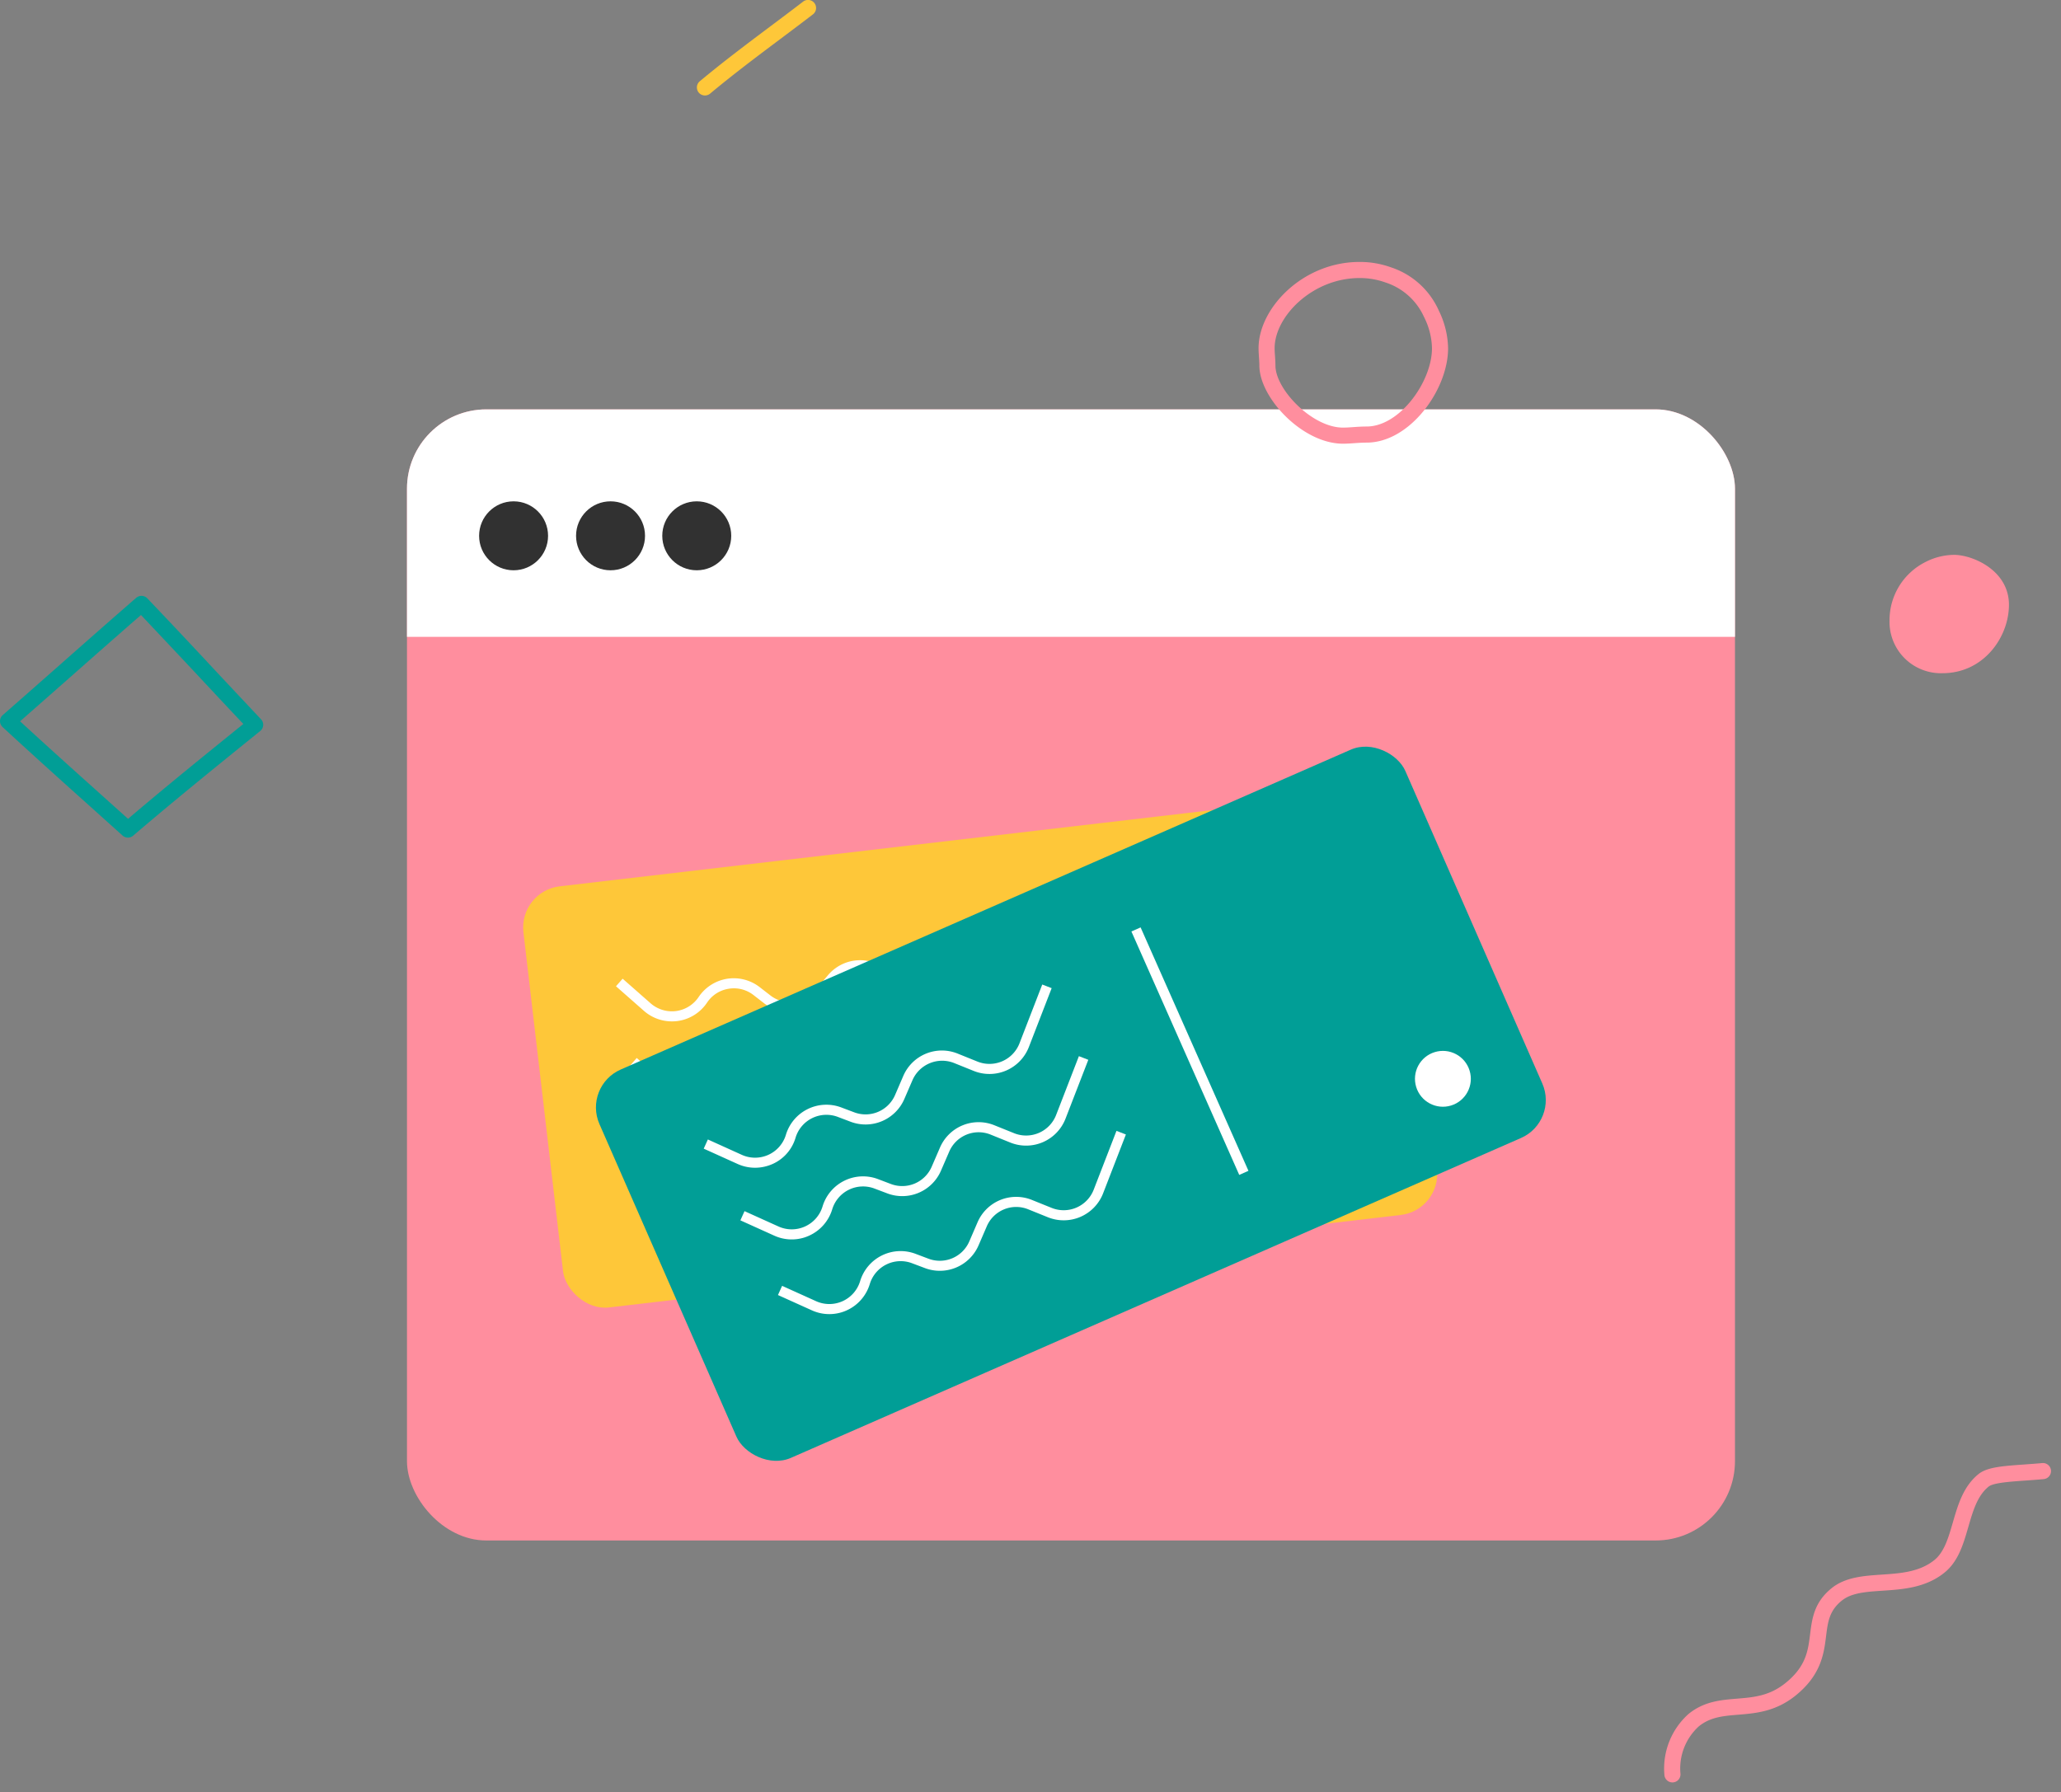 <svg xmlns="http://www.w3.org/2000/svg" xmlns:xlink="http://www.w3.org/1999/xlink" width="285.535" height="248.309" viewBox="0 0 285.535 248.309">
  <rect x="0" y="0" width="285.535" height="248.309" fill="#808080" stroke="none"/>
  <defs>
    <clipPath id="clip-path">
      <rect id="Rectangle_1404" data-name="Rectangle 1404" width="183.983" height="156.727" rx="10.993" fill="none"/>
    </clipPath>
  </defs>
  <g id="Group_3398" data-name="Group 3398" transform="translate(4891.384 19058.395)">
    <rect id="Rectangle_1328" data-name="Rectangle 1328" width="183.983" height="156.727" rx="10.993" transform="translate(-4835 -19001.672)" fill="#ff8e9e"/>
    <g id="Group_2455" data-name="Group 2455" transform="translate(-4835 -19001.672)">
      <g id="Group_2736" data-name="Group 2736" transform="translate(0 0)">
        <g id="Group_2735" data-name="Group 2735" clip-path="url(#clip-path)">
          <g id="Group_2454" data-name="Group 2454" transform="translate(-11.263 -13.628)">
            <rect id="Rectangle_1329" data-name="Rectangle 1329" width="201.019" height="45.144" fill="#fff"/>
          </g>
        </g>
      </g>
    </g>
    <ellipse id="Ellipse_375" data-name="Ellipse 375" cx="4.777" cy="4.777" rx="4.777" ry="4.777" transform="translate(-4825.008 -18988.93)" fill="#313131"/>
    <ellipse id="Ellipse_376" data-name="Ellipse 376" cx="4.777" cy="4.777" rx="4.777" ry="4.777" transform="translate(-4811.575 -18988.93)" fill="#313131"/>
    <ellipse id="Ellipse_377" data-name="Ellipse 377" cx="4.777" cy="4.777" rx="4.777" ry="4.777" transform="translate(-4799.632 -18988.93)" fill="#313131"/>
    <g id="Group_2465" data-name="Group 2465" transform="translate(-4819.532 -18949.031)">
      <rect id="Rectangle_1332" data-name="Rectangle 1332" width="121.931" height="58.764" rx="5.734" transform="matrix(0.993, -0.116, 0.116, 0.993, 0, 14.111)" fill="#fec739"/>
      <rect id="Rectangle_1333" data-name="Rectangle 1333" width="1.395" height="36.89" transform="translate(78.947 15.84) rotate(-6.891)" fill="#fff"/>
      <path id="Path_3666" data-name="Path 3666" d="M-1897.506,1323.924a5.858,5.858,0,0,1-3.864-1.455l-3.878-3.412.922-1.047,3.878,3.411a4.481,4.481,0,0,0,3.522,1.071,4.46,4.46,0,0,0,3.128-1.944,5.873,5.873,0,0,1,3.927-2.525,5.874,5.874,0,0,1,4.526,1.151l1.494,1.157a4.454,4.454,0,0,0,6.131-.637l1.844-2.171a5.821,5.821,0,0,1,8.146-.757l2.271,1.837a4.439,4.439,0,0,0,3.306.965,4.414,4.414,0,0,0,3.006-1.674l5.4-6.871,1.1.862-5.4,6.871a5.817,5.817,0,0,1-3.949,2.2,5.834,5.834,0,0,1-4.34-1.268l-2.271-1.837a4.486,4.486,0,0,0-6.2.578l-1.843,2.17a5.851,5.851,0,0,1-8.05.835l-1.494-1.157a4.414,4.414,0,0,0-3.447-.873,4.412,4.412,0,0,0-2.992,1.923,5.858,5.858,0,0,1-4.109,2.551A5.859,5.859,0,0,1-1897.506,1323.924Z" transform="translate(1918.735 -1291.764)" fill="#fff"/>
      <path id="Path_3667" data-name="Path 3667" d="M-1895.714,1334a5.862,5.862,0,0,1-3.866-1.456l-3.878-3.411.922-1.05,3.878,3.411a4.466,4.466,0,0,0,3.523,1.072,4.465,4.465,0,0,0,3.128-1.944,5.875,5.875,0,0,1,3.927-2.525,5.89,5.89,0,0,1,4.529,1.151l1.494,1.157a4.447,4.447,0,0,0,6.127-.636l1.847-2.17a5.824,5.824,0,0,1,8.145-.763l2.272,1.837a4.442,4.442,0,0,0,3.3.966,4.425,4.425,0,0,0,3.006-1.675l5.4-6.871,1.1.863-5.4,6.871a5.821,5.821,0,0,1-3.948,2.2,5.827,5.827,0,0,1-4.34-1.269l-2.271-1.838a4.433,4.433,0,0,0-6.2.578l-1.844,2.17a5.847,5.847,0,0,1-8.047.837l-1.5-1.159a4.417,4.417,0,0,0-3.448-.873,4.415,4.415,0,0,0-2.989,1.922,5.866,5.866,0,0,1-4.11,2.554A6.088,6.088,0,0,1-1895.714,1334Z" transform="translate(1918.898 -1290.852)" fill="#fff"/>
      <path id="Path_3668" data-name="Path 3668" d="M-1893.924,1344.465a5.854,5.854,0,0,1-3.865-1.458l-3.878-3.407.922-1.05,3.88,3.411a4.455,4.455,0,0,0,3.522,1.072,4.458,4.458,0,0,0,3.127-1.944,5.875,5.875,0,0,1,3.927-2.525,5.869,5.869,0,0,1,4.528,1.151l1.494,1.157a4.449,4.449,0,0,0,6.13-.637l1.844-2.171a5.825,5.825,0,0,1,8.145-.763l2.271,1.838a4.433,4.433,0,0,0,3.3.965,4.422,4.422,0,0,0,3.008-1.674l5.4-6.871,1.1.862-5.4,6.871a5.817,5.817,0,0,1-3.949,2.2,5.824,5.824,0,0,1-4.34-1.269l-2.271-1.837a4.432,4.432,0,0,0-6.2.578l-1.844,2.171a5.849,5.849,0,0,1-8.049.835l-1.494-1.157a4.408,4.408,0,0,0-3.448-.872,4.408,4.408,0,0,0-2.991,1.923,5.852,5.852,0,0,1-4.107,2.551A5.9,5.9,0,0,1-1893.924,1344.465Z" transform="translate(1919.06 -1289.902)" fill="#fff"/>
      <ellipse id="Ellipse_379" data-name="Ellipse 379" cx="3.869" cy="3.869" rx="3.869" ry="3.869" transform="translate(110.379 44.112)" fill="#fff"/>
    </g>
    <g id="Group_2465-2" data-name="Group 2465" transform="translate(-4814.766 -18921.395) rotate(-17)">
      <rect id="Rectangle_1332-2" data-name="Rectangle 1332" width="121.931" height="58.764" rx="5.734" transform="matrix(0.993, -0.116, 0.116, 0.993, 0, 14.112)" fill="#019e96"/>
      <rect id="Rectangle_1333-2" data-name="Rectangle 1333" width="1.395" height="36.89" transform="translate(78.947 15.84) rotate(-6.891)" fill="#fff"/>
      <path id="Path_3666-2" data-name="Path 3666" d="M7.743,12.9a5.858,5.858,0,0,1-3.865-1.455L0,8.034.922,6.987,4.8,10.4a4.459,4.459,0,0,0,6.65-.873A5.854,5.854,0,0,1,19.9,8.151L21.4,9.308a4.454,4.454,0,0,0,6.131-.637L29.372,6.5a5.821,5.821,0,0,1,8.146-.757l2.271,1.837A4.461,4.461,0,0,0,46.1,6.872L51.5,0l1.1.862L47.2,7.733a5.855,5.855,0,0,1-8.289.932L36.64,6.829a4.486,4.486,0,0,0-6.2.578L28.593,9.578a5.851,5.851,0,0,1-8.05.835L19.048,9.256a4.464,4.464,0,0,0-6.438,1.05A5.771,5.771,0,0,1,7.743,12.9Z" transform="translate(13.486 19.259)" fill="#fff"/>
      <path id="Path_3667-2" data-name="Path 3667" d="M7.745,12.908a5.861,5.861,0,0,1-3.866-1.456L0,8.042l.922-1.05L4.8,10.4a4.459,4.459,0,0,0,6.651-.872,5.856,5.856,0,0,1,8.455-1.374L21.4,9.313a4.447,4.447,0,0,0,6.127-.636l1.847-2.171a5.824,5.824,0,0,1,8.145-.763L39.792,7.58A4.457,4.457,0,0,0,46.1,6.871L51.5,0l1.1.863L47.2,7.734a5.854,5.854,0,0,1-8.288.933L36.643,6.829a4.433,4.433,0,0,0-6.2.578L28.595,9.578a5.847,5.847,0,0,1-8.047.837l-1.5-1.159A4.462,4.462,0,0,0,12.615,10.3a5.866,5.866,0,0,1-4.11,2.554A6.112,6.112,0,0,1,7.745,12.908Z" transform="translate(15.439 30.236)" fill="#fff"/>
      <path id="Path_3668-2" data-name="Path 3668" d="M7.744,12.907a5.854,5.854,0,0,1-3.865-1.458L0,8.042l.922-1.05L4.8,10.4a4.457,4.457,0,0,0,6.649-.871A5.855,5.855,0,0,1,19.9,8.156L21.4,9.314a4.449,4.449,0,0,0,6.13-.637l1.844-2.171a5.825,5.825,0,0,1,8.145-.763L39.789,7.58A4.462,4.462,0,0,0,46.1,6.871L51.5,0l1.1.862L47.2,7.733a5.855,5.855,0,0,1-8.289.933L36.64,6.829a4.432,4.432,0,0,0-6.2.578l-1.844,2.17a5.849,5.849,0,0,1-8.049.835L19.049,9.256a4.464,4.464,0,0,0-6.438,1.05,5.865,5.865,0,0,1-4.867,2.6Z" transform="translate(17.392 41.656)" fill="#fff"/>
      <ellipse id="Ellipse_379-2" data-name="Ellipse 379" cx="3.869" cy="3.869" rx="3.869" ry="3.869" transform="translate(110.379 44.112)" fill="#fff"/>
    </g>
    <g id="Group_3397" data-name="Group 3397" transform="translate(-6877 -13401.086)">
      <g id="Group_2083" data-name="Group 2083" transform="translate(2212.569 -5415.544) rotate(-39)">
        <path id="Path_2789" data-name="Path 2789" d="M21.275,8.421c-3.569,0-5.858-1.563-7.879-2.941C11.682,4.309,10.2,3.3,8.136,3.3A7.885,7.885,0,0,0,2.022,6.82a1.115,1.115,0,1,1-1.814-1.3A10.132,10.132,0,0,1,8.136,1.069c2.753,0,4.668,1.306,6.518,2.569,1.924,1.314,3.741,2.554,6.621,2.554,3.651,0,5.222-1.513,6.888-3.114C29.735,1.565,31.363,0,34.486,0c2.452,0,4.547,1.476,6.571,2.9,2.114,1.49,4.3,3.03,6.956,3.03,1.758,0,3.453-1.182,5.25-2.432C55.366,2.035,57.542.52,60.244.52c1.539,0,3.293,1.226,5.719,2.92.659.46,1.36.95,2.1,1.444A1.115,1.115,0,1,1,66.827,6.74c-.754-.5-1.469-1-2.14-1.471C62.914,4.03,61.081,2.75,60.244,2.75c-2,0-3.8,1.254-5.707,2.581-2,1.393-4.067,2.833-6.524,2.833-3.364,0-5.954-1.827-8.24-3.438-1.9-1.339-3.54-2.5-5.286-2.5-2.226,0-3.352,1.084-4.777,2.455C27.979,6.35,25.825,8.421,21.275,8.421Z" transform="translate(0 0)" fill="#ff8e9e"/>
      </g>
      <g id="Group_2084" data-name="Group 2084" transform="translate(1985.616 -5574.747)">
        <path id="Path_2790" data-name="Path 2790" d="M2128.317,1918.528a1.115,1.115,0,0,1-.747-.286l-4.359-3.918c-4.046-3.631-8.23-7.387-12.258-11.114a1.115,1.115,0,0,1,.023-1.658c2.659-2.325,5.294-4.65,7.929-6.975,3.5-3.09,7-6.181,10.563-9.271a1.116,1.116,0,0,1,1.539.073q4.567,4.791,9.075,9.64,3.331,3.561,6.673,7.111a1.114,1.114,0,0,1-.11,1.633c-5.786,4.675-11.769,9.51-17.6,14.5A1.116,1.116,0,0,1,2128.317,1918.528Zm-14.939-16.114c3.734,3.439,7.587,6.9,11.323,10.25l3.636,3.266c5.3-4.514,10.712-8.894,15.971-13.145q-2.936-3.113-5.855-6.243-4.151-4.438-8.326-8.853c-3.279,2.853-6.512,5.707-9.745,8.56Q2116.888,1899.332,2113.378,1902.414Z" transform="translate(-2110.596 -1885.033)" fill="#019e96"/>
      </g>
      <g id="Group_2085" data-name="Group 2085" transform="translate(2159.979 -5621.013)">
        <path id="Path_2791" data-name="Path 2791" d="M2594.18,1760.636c-5.591,0-11.579-6.358-11.579-10.831,0-.373-.027-.749-.053-1.125-.029-.427-.058-.854-.058-1.279,0-5.526,6.113-11.949,13.993-11.949a12.732,12.732,0,0,1,4.356.748,11.008,11.008,0,0,1,6.622,5.99,12.306,12.306,0,0,1,1.287,5.223c0,5.762-5.311,13.073-11.279,13.073-.591,0-1.143.039-1.677.076C2595.243,1760.6,2594.711,1760.636,2594.18,1760.636Zm2.3-22.953c-6.516,0-11.763,5.317-11.763,9.718,0,.373.028.749.054,1.125.029.427.058.854.058,1.279,0,3.318,5.105,8.6,9.349,8.6.48,0,.961-.034,1.457-.069.584-.041,1.187-.081,1.832-.081,4.575,0,9.049-6.208,9.049-10.842a10.011,10.011,0,0,0-1.106-4.344,8.835,8.835,0,0,0-5.335-4.773A10.5,10.5,0,0,0,2596.483,1737.683Z" transform="translate(-2582.49 -1735.453)" fill="#ff8e9e"/>
      </g>
      <g id="Group_2086" data-name="Group 2086" transform="translate(2247.398 -5580.427)">
        <path id="Path_2792" data-name="Path 2792" d="M2065.6,1740.377a9.023,9.023,0,0,0-4.979,8.122,7.116,7.116,0,0,0,7.352,7.282c5.68,0,9.194-4.988,9.194-9.481,0-4.8-5.066-6.915-7.6-6.915A8.775,8.775,0,0,0,2065.6,1740.377Z" transform="translate(-2060.625 -1739.385)" fill="#ff8e9e"/>
      </g>
      <g id="Group_2087" data-name="Group 2087" transform="translate(2082.167 -5657.308)">
        <path id="Path_2793" data-name="Path 2793" d="M2371.168,1761.547a1.115,1.115,0,0,1-.716-1.972c3.289-2.74,6.62-5.239,9.843-7.656,1.487-1.114,2.974-2.229,4.46-3.37a1.115,1.115,0,1,1,1.356,1.77c-1.493,1.146-2.985,2.265-4.479,3.385-3.2,2.4-6.509,4.881-9.751,7.585A1.113,1.113,0,0,1,2371.168,1761.547Z" transform="translate(-2370.052 -1748.318)" fill="#fec739"/>
      </g>
    </g>
  </g>
</svg>
